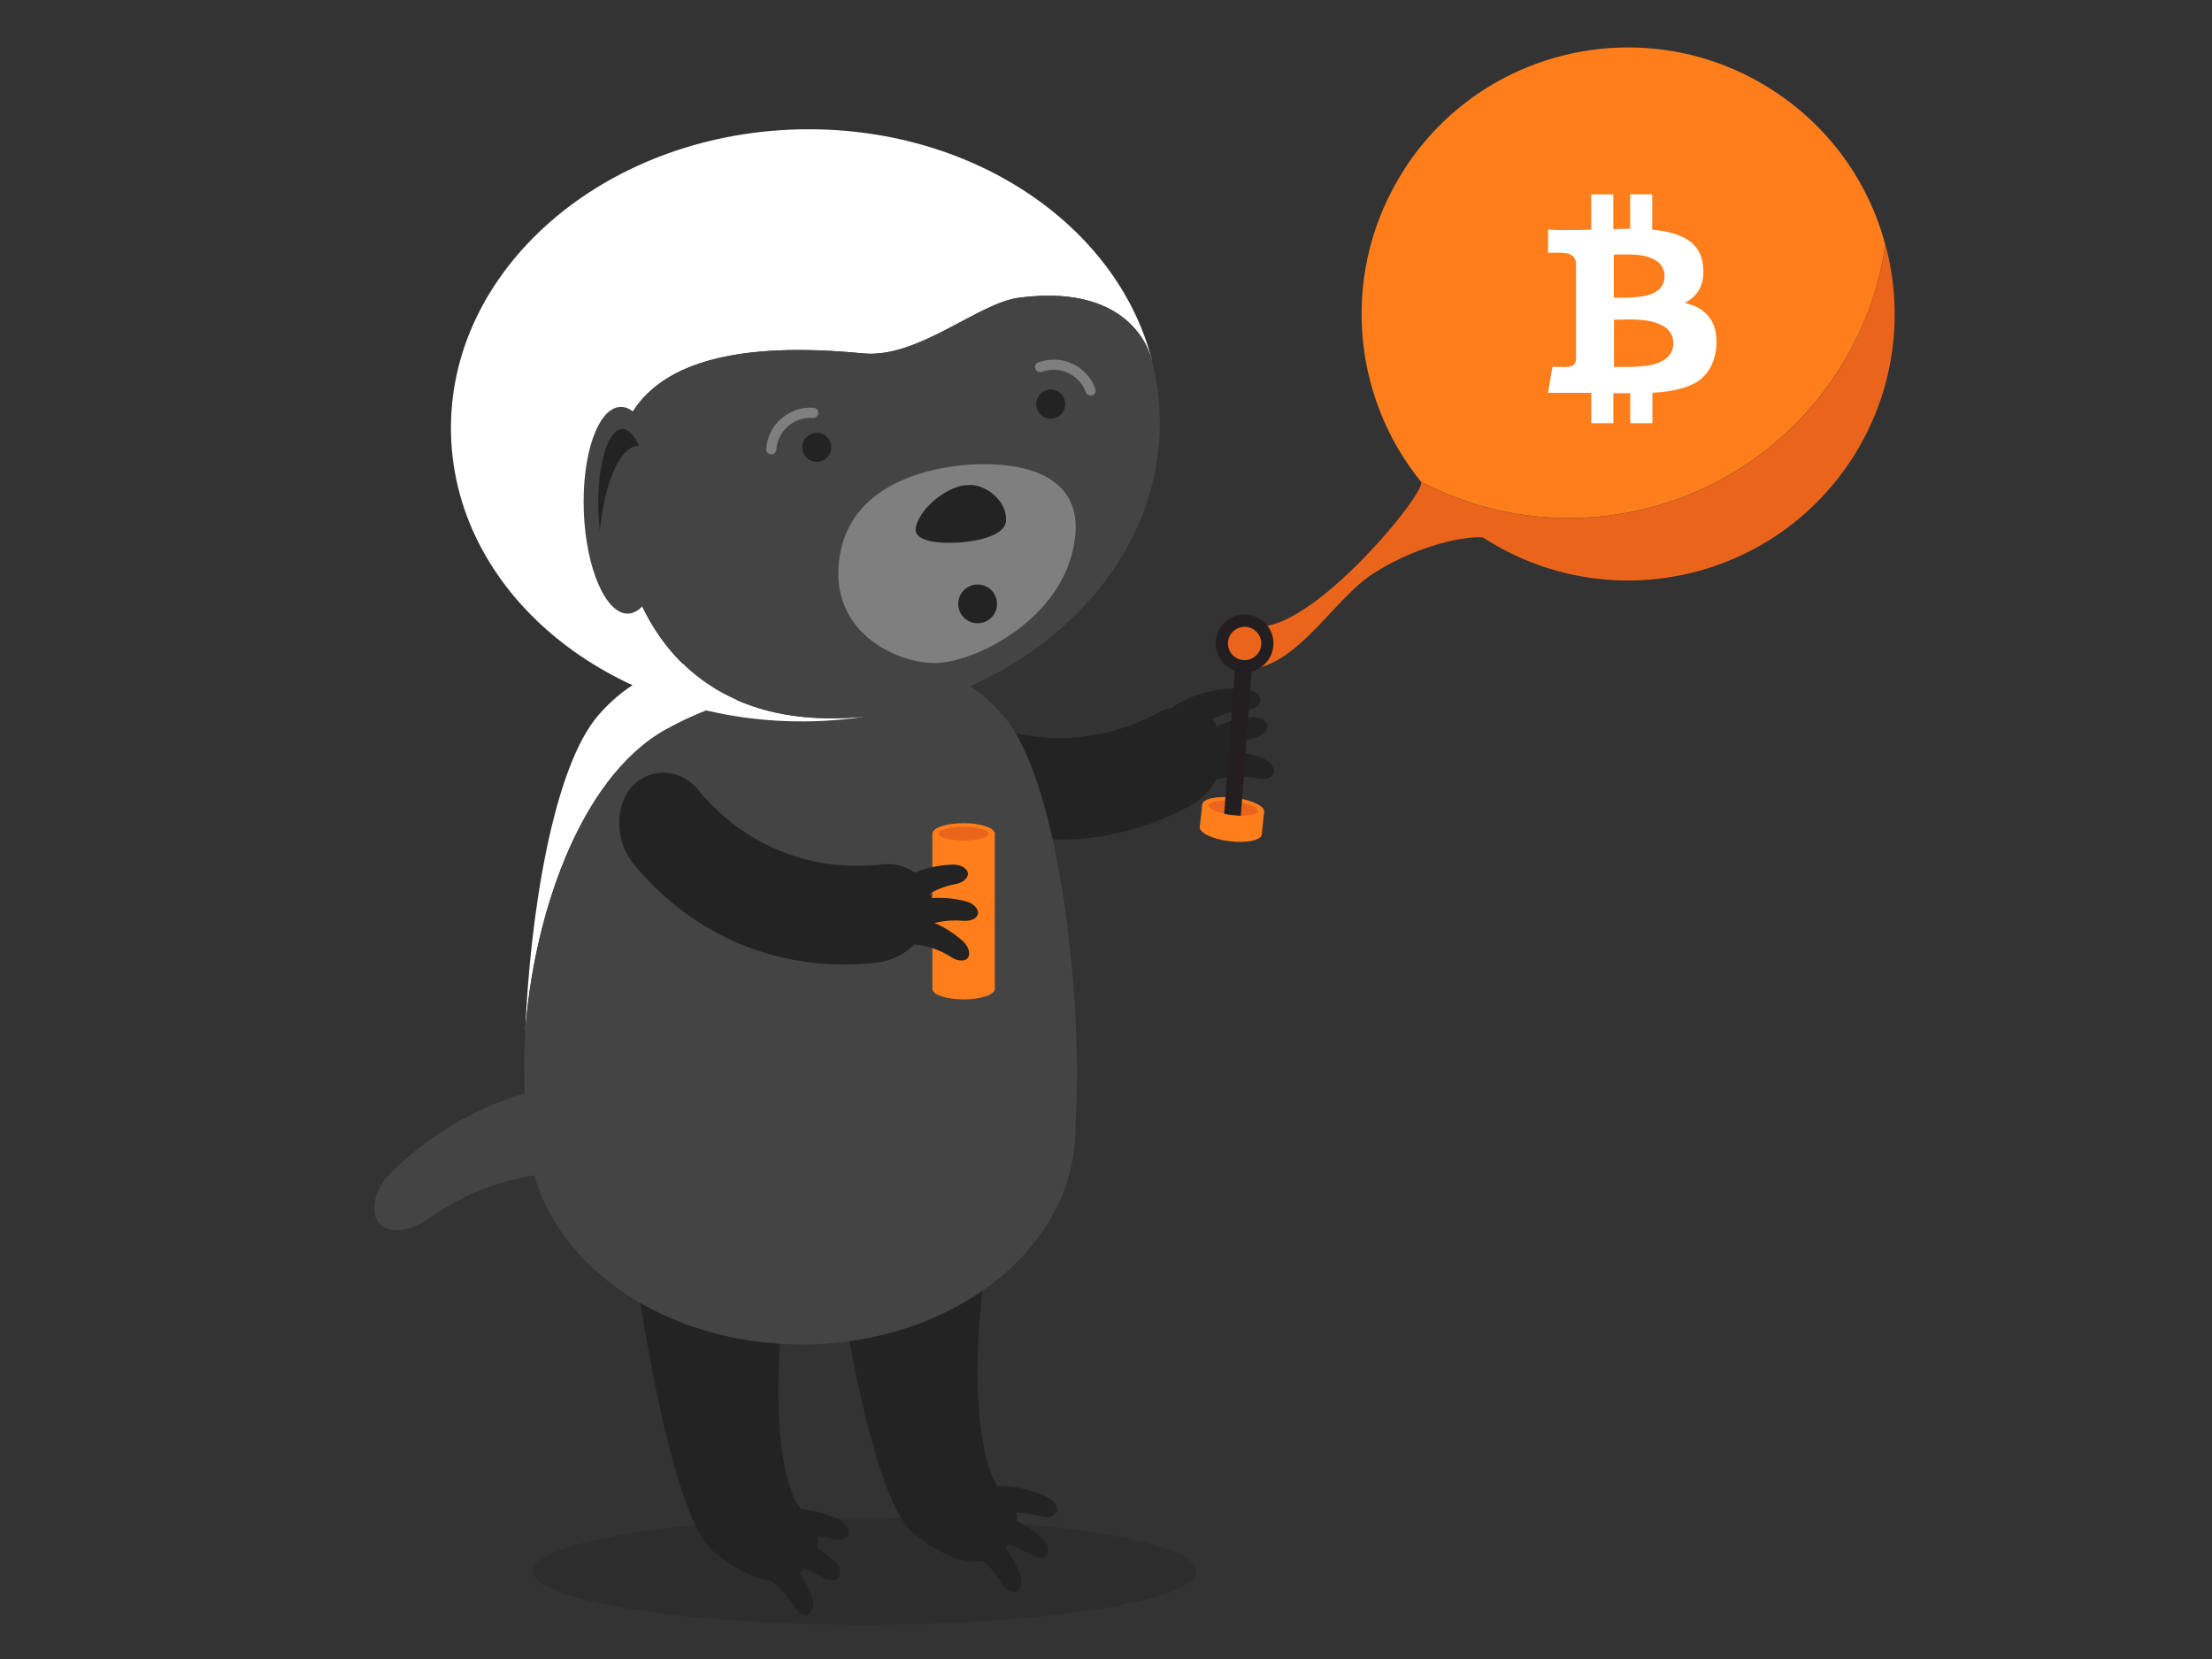 <?xml version="1.0" encoding="UTF-8"?>
<svg id="Layer_1" data-name="Layer 1" xmlns="http://www.w3.org/2000/svg" width="300" height="225" viewBox="0 0 300 225">
  <rect x="0" y="0" width="300" height="225" fill="#333333" stroke="none"/>
  <defs>
    <style>
      .cls-1 {
        fill: #fff;
      }

      .cls-2 {
        isolation: isolate;
        opacity: .35;
      }

      .cls-3 {
        fill: #232323;
      }

      .cls-4 {
        fill: #ff7e1c;
      }

      .cls-5 {
        fill: #444;
      }

      .cls-6 {
        fill: #ea651b;
      }

      .cls-7 {
        fill: #7f7f7f;
      }

      .cls-8 {
        fill: #231f20;
      }
    </style>
  </defs>
  <g>
    <path class="cls-4" d="m171.12,113.19c.09-.78-1.62-2.75-3.94-3.03s-4.37,1.24-4.46,2.01,1.71,1.63,4.03,1.92c2.32.28,4.28-.12,4.37-.9Z"/>
    <polygon class="cls-4" points="162.72 112.17 171.12 113.19 171.45 110.11 163.05 109.1 162.72 112.17"/>
    <ellipse class="cls-4" cx="167.25" cy="109.61" rx="1.42" ry="4.23" transform="translate(38.32 262.45) rotate(-83.09)"/>
    <ellipse class="cls-6" cx="167.25" cy="109.61" rx=".94" ry="3.38" transform="translate(38.32 262.45) rotate(-83.09)"/>
  </g>
  <g>
    <g>
      <path class="cls-6" d="m192.72,65.35c1,1.23-16.47,22.6-23.65,19.29.45.16.2-.98-1.03-.11-3.38,2.4-3.67,6.58,1.41,6.23,6.5-.45,11.56-9.58,16.65-12.88,7.33-4.75,14.55-5.29,15.12-4.93,16.76,10.82,39.13,6.01,49.97-10.76,5.77-8.94,7.09-19.49,4.52-29.01-.88,5.96-3,11.85-6.48,17.24-12.27,18.99-36.86,25.21-56.51,14.93Z"/>
      <path class="cls-4" d="m190.45,22.99c-8.69,13.47-7.32,30.54,2.28,42.35,19.64,10.27,44.22,4.06,56.48-14.93,3.5-5.39,5.62-11.27,6.48-17.24-2.23-8.33-7.46-15.9-15.3-20.95-16.75-10.83-39.15-6.01-49.95,10.76Z"/>
    </g>
    <path class="cls-1" d="m231.78,42.98c.82,1.01,1.12,2.41.98,4.18-.24,2.14-1.13,3.7-2.67,4.67-1.34.81-3.34,1.29-5.99,1.45v4.12h-3v-4.07h-2.29v4.07h-2.99v-4.12h-5.87l.6-3.52h.6c.96.04,1.59.02,1.88-.07.4-.12.65-.42.72-.91v-13.16c-.11-.64-.46-1.05-1.03-1.21-.35-.12-1.13-.16-2.31-.12h-.46v-3.15l1.8.07c2.16,0,3.5-.02,4.06-.07v-4.78h2.99v4.72l2.29-.07v-4.66h2.99v4.79c2.06.2,3.63.64,4.72,1.33,1.32.81,2.06,2.03,2.17,3.64.25,2.34-.57,3.99-2.48,4.97h0c1.48.34,2.58.96,3.26,1.89h0Zm-12.9-2.61h.48c1.7.04,3.02-.06,3.95-.29,1.61-.4,2.44-1.28,2.44-2.61s-.8-2.22-2.39-2.67c-.88-.25-2.18-.34-3.94-.29-.28.03-.46.06-.54.06v5.81h0Zm.54,9.4c2.08.04,3.63-.07,4.69-.31,1.88-.48,2.83-1.45,2.83-2.91s-.92-2.42-2.78-2.9c-1-.28-2.55-.38-4.61-.3h-.65v6.43h.53Z"/>
  </g>
  <g>
    <g>
      <g class="cls-2">
        <ellipse class="cls-3" cx="117.28" cy="213.09" rx="44.98" ry="7.26"/>
      </g>
      <path class="cls-3" d="m84.7,161.63c.18,1.47,5.05,43,12.12,48.82,7.07,5.82,10.79,3.86,12.22,2.32,1.51-1.62,3.41-4.53-.12-7.82-2.83-2.64-4.82-14.34-2-32.6l-22.23-10.71Z"/>
      <path class="cls-3" d="m111.71,159.04c.19,1.47,5.05,43,12.12,48.82,7.08,5.82,10.79,3.86,12.23,2.31,1.51-1.62,3.41-4.53-.12-7.81-2.83-2.65-4.82-14.34-2-32.6l-22.24-10.71Z"/>
      <path class="cls-3" d="m130.22,96.59c-2.87-1.54-6.42-.89-8.16,2.22-1.74,3.09-.18,8.22,3.81,10.39,11.34,6.2,24.24,6.22,35.6.05,3.99-2.16,5.58-7.29,3.85-10.38-1.74-3.12-5.29-3.78-8.16-2.25-8.59,4.66-18.35,4.65-26.93-.04Z"/>
      <path class="cls-1" d="m90.36,98.91c8.18-4.53,18.54-6.97,37.66-7.72-4.56-1.93-10.59-2.83-19.43-2.83h-.01c-15.12,0-22.11,2.58-27.37,8.57-6.21,7.07-9.35,27.3-9.98,43.04,1.01-14.78,7.01-34.33,19.13-41.07Z"/>
      <path class="cls-5" d="m71.23,139.97c-.15,2.17-.18,4.24-.12,6.15,0-1.94.04-4,.12-6.15Z"/>
      <path class="cls-5" d="m58.01,165.34c-2.16,1.53-4.95,2.06-6.42.75-1.46-1.3-1.02-4.61,1.38-6.99,6.5-6.47,15.02-10.83,24.42-12.23,3.5-.51,6.04,2.44,5.61,6.01-.42,3.59-2.61,6.16-5.01,6.13-6.87-.11-13.92,1.99-19.97,6.33Z"/>
      <path class="cls-5" d="m135.97,96.93c-1.92-2.19-4.08-3.92-6.77-5.23-.37-.18-.77-.34-1.17-.51-3.08.12-5.91.29-8.57.5-6.51.23-11.61.96-15.75,2.26-5.34,1.24-9.58,2.87-13.34,4.97-12.12,6.73-18.12,26.28-19.13,41.07-.08,2.15-.12,4.21-.12,6.15.02,5,.33,9.15.93,11.66.03.12.08.23.11.34,3.04,13.74,18.25,24.2,36.56,24.2,20.51,0,37.13-13.1,37.13-29.26,0-.15-.01-.29-.01-.44,1.12-14.82-1.76-46.47-9.87-55.7Z"/>
      <g>
        <path class="cls-1" d="m83.45,65.58c-.29-13.66,10.27-19.94,33.61-17.65,7.41.72,15.55-6.81,21.11-7.55,15.97-2.11,18.01,8.39,18.01,8.39h.03c-4.78-18.36-24.61-31.81-48-31.22-26.54.68-47.61,19.2-47.04,41.36.56,22.17,22.54,39.59,49.08,38.91,2.31-.06,4.58-.26,6.8-.58v-.02c-23.34,2.22-33.22-13.51-33.61-31.63Z"/>
        <path class="cls-5" d="m156.2,48.78h-.03s-2.04-10.51-18.01-8.4c-5.55.74-13.7,8.28-21.11,7.55-16.75-1.64-26.91,1.13-31.21,7.87-.55-.42-1.12-.64-1.71-.61-3.03.11-5.25,6.48-4.95,14.23.3,7.74,3,13.92,6.03,13.8.68-.03,1.32-.38,1.9-.99,4.76,9.92,14.34,16.46,29.94,14.98v.03c23.25-3.36,40.76-20.54,40.24-40.77-.07-2.64-.45-5.21-1.09-7.69Z"/>
        <path class="cls-7" d="m127.37,89.91c-5.09.33-15.14-3.81-13.5-14.42,1.64-10.61,13.69-12.22,17.7-12.48,4.01-.26,15.81-.18,14.17,10.42-1.64,10.61-13.28,16.15-18.37,16.47Z"/>
        <path class="cls-3" d="m131.38,65.78c2.21-.14,5.12,2.01,5.07,4.75-.05,2.74-6.42,3.05-6.42,3.05h-.18s-6.41.52-5.6-2.26c.81-2.79,4.45-5.36,6.66-5.5l.48-.03Z"/>
        <circle class="cls-3" cx="110.77" cy="60.67" r="1.97"/>
        <circle class="cls-3" cx="142.51" cy="54.81" r="1.97"/>
        <path class="cls-3" d="m86.55,60.46c-2.5.11-4.49,4.84-5.21,11.51-.09-.84-.16-1.71-.19-2.61-.2-6.08,1.24-11.08,3.22-11.17.84-.04,1.64.82,2.3,2.29-.04,0-.08-.01-.12-.01Z"/>
        <path class="cls-7" d="m104.6,61.62s-.03,0-.05,0c-.38-.03-.67-.36-.64-.73.05-.78.26-1.53.6-2.23.34-.7.81-1.32,1.4-1.84.59-.54,1.29-.94,2.06-1.21.77-.26,1.57-.37,2.37-.31.38.03.67.36.64.74s-.36.66-.73.64c-.62-.04-1.23.04-1.83.24-.6.2-1.13.52-1.59.93-.45.4-.82.88-1.08,1.42-.27.54-.42,1.12-.46,1.72-.03.36-.33.64-.69.64Z"/>
        <path class="cls-7" d="m147.91,53.64c-.28,0-.54-.17-.65-.45-.22-.59-.54-1.12-.97-1.57-.44-.47-.94-.83-1.5-1.07-.55-.25-1.14-.38-1.74-.4-.59-.02-1.2.08-1.76.28-.36.13-.75-.05-.88-.41-.13-.36.05-.75.41-.88.72-.26,1.51-.39,2.28-.37.79.03,1.55.2,2.25.52.73.32,1.38.78,1.95,1.39.55.59.98,1.28,1.26,2.04.13.36-.05.75-.41.88-.08.03-.16.04-.24.04Z"/>
        <circle class="cls-3" cx="132.59" cy="81.9" r="2.63"/>
      </g>
      <path class="cls-3" d="m112.82,208.72c.89.25,1.86.1,2.2-.5.33-.6-.2-1.63-1.26-2.14-2.89-1.38-6.19-1.82-9.44-1.19-1.21.24-1.7,1.51-1.15,2.63.56,1.13,1.57,1.72,2.36,1.44,2.25-.83,4.81-.97,7.3-.24Z"/>
      <path class="cls-3" d="m111.43,213.89c.78.49,1.76.62,2.25.13.49-.48.26-1.62-.62-2.41-2.39-2.12-5.44-3.46-8.74-3.76-1.23-.1-2.05.97-1.83,2.21.22,1.24,1.03,2.09,1.87,2.03,2.39-.18,4.88.41,7.08,1.8Z"/>
      <path class="cls-3" d="m107.62,217.79c.47.79,1.29,1.35,1.94,1.14.65-.21.97-1.33.54-2.43-1.16-2.97-3.27-5.56-6.07-7.32-1.04-.66-2.27-.07-2.63,1.13-.37,1.21-.03,2.33.74,2.66,2.21.93,4.16,2.59,5.48,4.82Z"/>
      <path class="cls-3" d="m141.05,205.65c.88.25,1.87.1,2.2-.5.33-.6-.2-1.63-1.26-2.14-2.89-1.37-6.19-1.82-9.44-1.19-1.21.24-1.7,1.5-1.15,2.63.56,1.13,1.57,1.72,2.36,1.43,2.25-.84,4.81-.97,7.3-.24Z"/>
      <path class="cls-3" d="m139.67,210.82c.78.49,1.76.62,2.24.13.49-.48.27-1.62-.62-2.4-2.39-2.12-5.45-3.46-8.74-3.76-1.23-.11-2.05.97-1.83,2.2.22,1.24,1.03,2.09,1.87,2.03,2.39-.18,4.88.41,7.08,1.8Z"/>
      <path class="cls-3" d="m135.85,214.72c.47.79,1.29,1.35,1.94,1.14.65-.21.97-1.33.54-2.42-1.16-2.98-3.27-5.56-6.07-7.32-1.04-.66-2.27-.07-2.63,1.13-.37,1.2-.03,2.33.74,2.65,2.21.93,4.16,2.59,5.49,4.82Z"/>
      <path class="cls-3" d="m170.26,100.05c.91-.24,1.68-.89,1.65-1.59-.02-.7-1.03-1.31-2.22-1.2-3.23.32-6.34,1.67-8.84,3.92-.92.84-.69,2.2.38,2.89,1.08.69,2.27.67,2.8,0,1.51-1.9,3.67-3.35,6.22-4.03Z"/>
      <path class="cls-3" d="m170.54,105.59c.91.2,1.89-.02,2.19-.66.29-.63-.32-1.64-1.43-2.08-3.02-1.19-6.4-1.4-9.65-.53-1.21.32-1.61,1.64-.97,2.74.64,1.11,1.72,1.63,2.49,1.28,2.21-1,4.8-1.32,7.38-.76Z"/>
    </g>
    <path class="cls-3" d="m169,96.31c.94-.06,1.82-.54,1.93-1.23.11-.68-.75-1.49-1.94-1.61-3.23-.33-6.55.38-9.44,2.1-1.08.64-1.11,2.02-.19,2.91.92.89,2.09,1.11,2.74.56,1.86-1.56,4.26-2.56,6.9-2.73Z"/>
  </g>
  <g>
    <path class="cls-8" d="m167.01,110.53c-.6-.08-.98-.17-.98-.17l1.45-19.43c-.01-.63.49-1.15,1.12-1.16.63-.01,1.15.49,1.16,1.12l-1.47,19.74s-.67-.02-1.27-.1Z"/>
    <path class="cls-8" d="m169.61,91.1c-2.12.45-4.2-.91-4.65-3.02s.91-4.2,3.02-4.65c2.12-.45,4.2.91,4.65,3.02s-.91,4.2-3.02,4.65Zm-1.28-6.04c-1.22.26-2,1.46-1.74,2.68s1.46,2,2.68,1.74,2-1.46,1.74-2.68-1.46-2-2.68-1.74Z"/>
  </g>
  <g>
    <ellipse class="cls-4" cx="130.69" cy="134.12" rx="4.23" ry="1.42"/>
    <rect class="cls-4" x="126.45" y="113.06" width="8.47" height="21.06"/>
    <ellipse class="cls-4" cx="130.69" cy="113.06" rx="4.23" ry="1.42"/>
    <ellipse class="cls-6" cx="130.69" cy="113.06" rx="3.38" ry=".94"/>
  </g>
  <g>
    <path class="cls-3" d="m94.69,107.11c-2.08-2.5-5.62-3.22-8.4-.99-2.77,2.21-3.24,7.55-.35,11.06,8.2,9.98,20.15,14.84,32.99,13.37,4.51-.52,7.9-4.67,7.45-8.18-.44-3.54-3.49-5.49-6.73-5.14-9.71,1.11-18.76-2.56-24.96-10.11Z"/>
    <path class="cls-3" d="m129.62,119.9c.87-.16,1.63-.71,1.66-1.36.03-.65-.86-1.31-1.99-1.28-3.04.06-6.05,1.09-8.55,3.01-.92.72-.81,2,.15,2.73.95.73,2.07.79,2.62.21,1.56-1.66,3.68-2.87,6.11-3.31Z"/>
    <path class="cls-3" d="m130.64,124.88c.88.08,1.76-.23,1.97-.84.21-.62-.47-1.5-1.55-1.78-2.94-.79-6.11-.63-9.04.52-1.09.43-1.33,1.7-.62,2.66.71.96,1.77,1.34,2.46.93,1.95-1.16,4.33-1.72,6.79-1.48Z"/>
    <path class="cls-3" d="m129.06,129.84c.74.48,1.67.61,2.14.14.46-.45.26-1.54-.57-2.3-2.25-2.04-5.15-3.34-8.29-3.65-1.17-.11-1.96.9-1.76,2.08.2,1.18.97,2,1.76,1.95,2.27-.15,4.64.43,6.72,1.78Z"/>
  </g>
</svg>